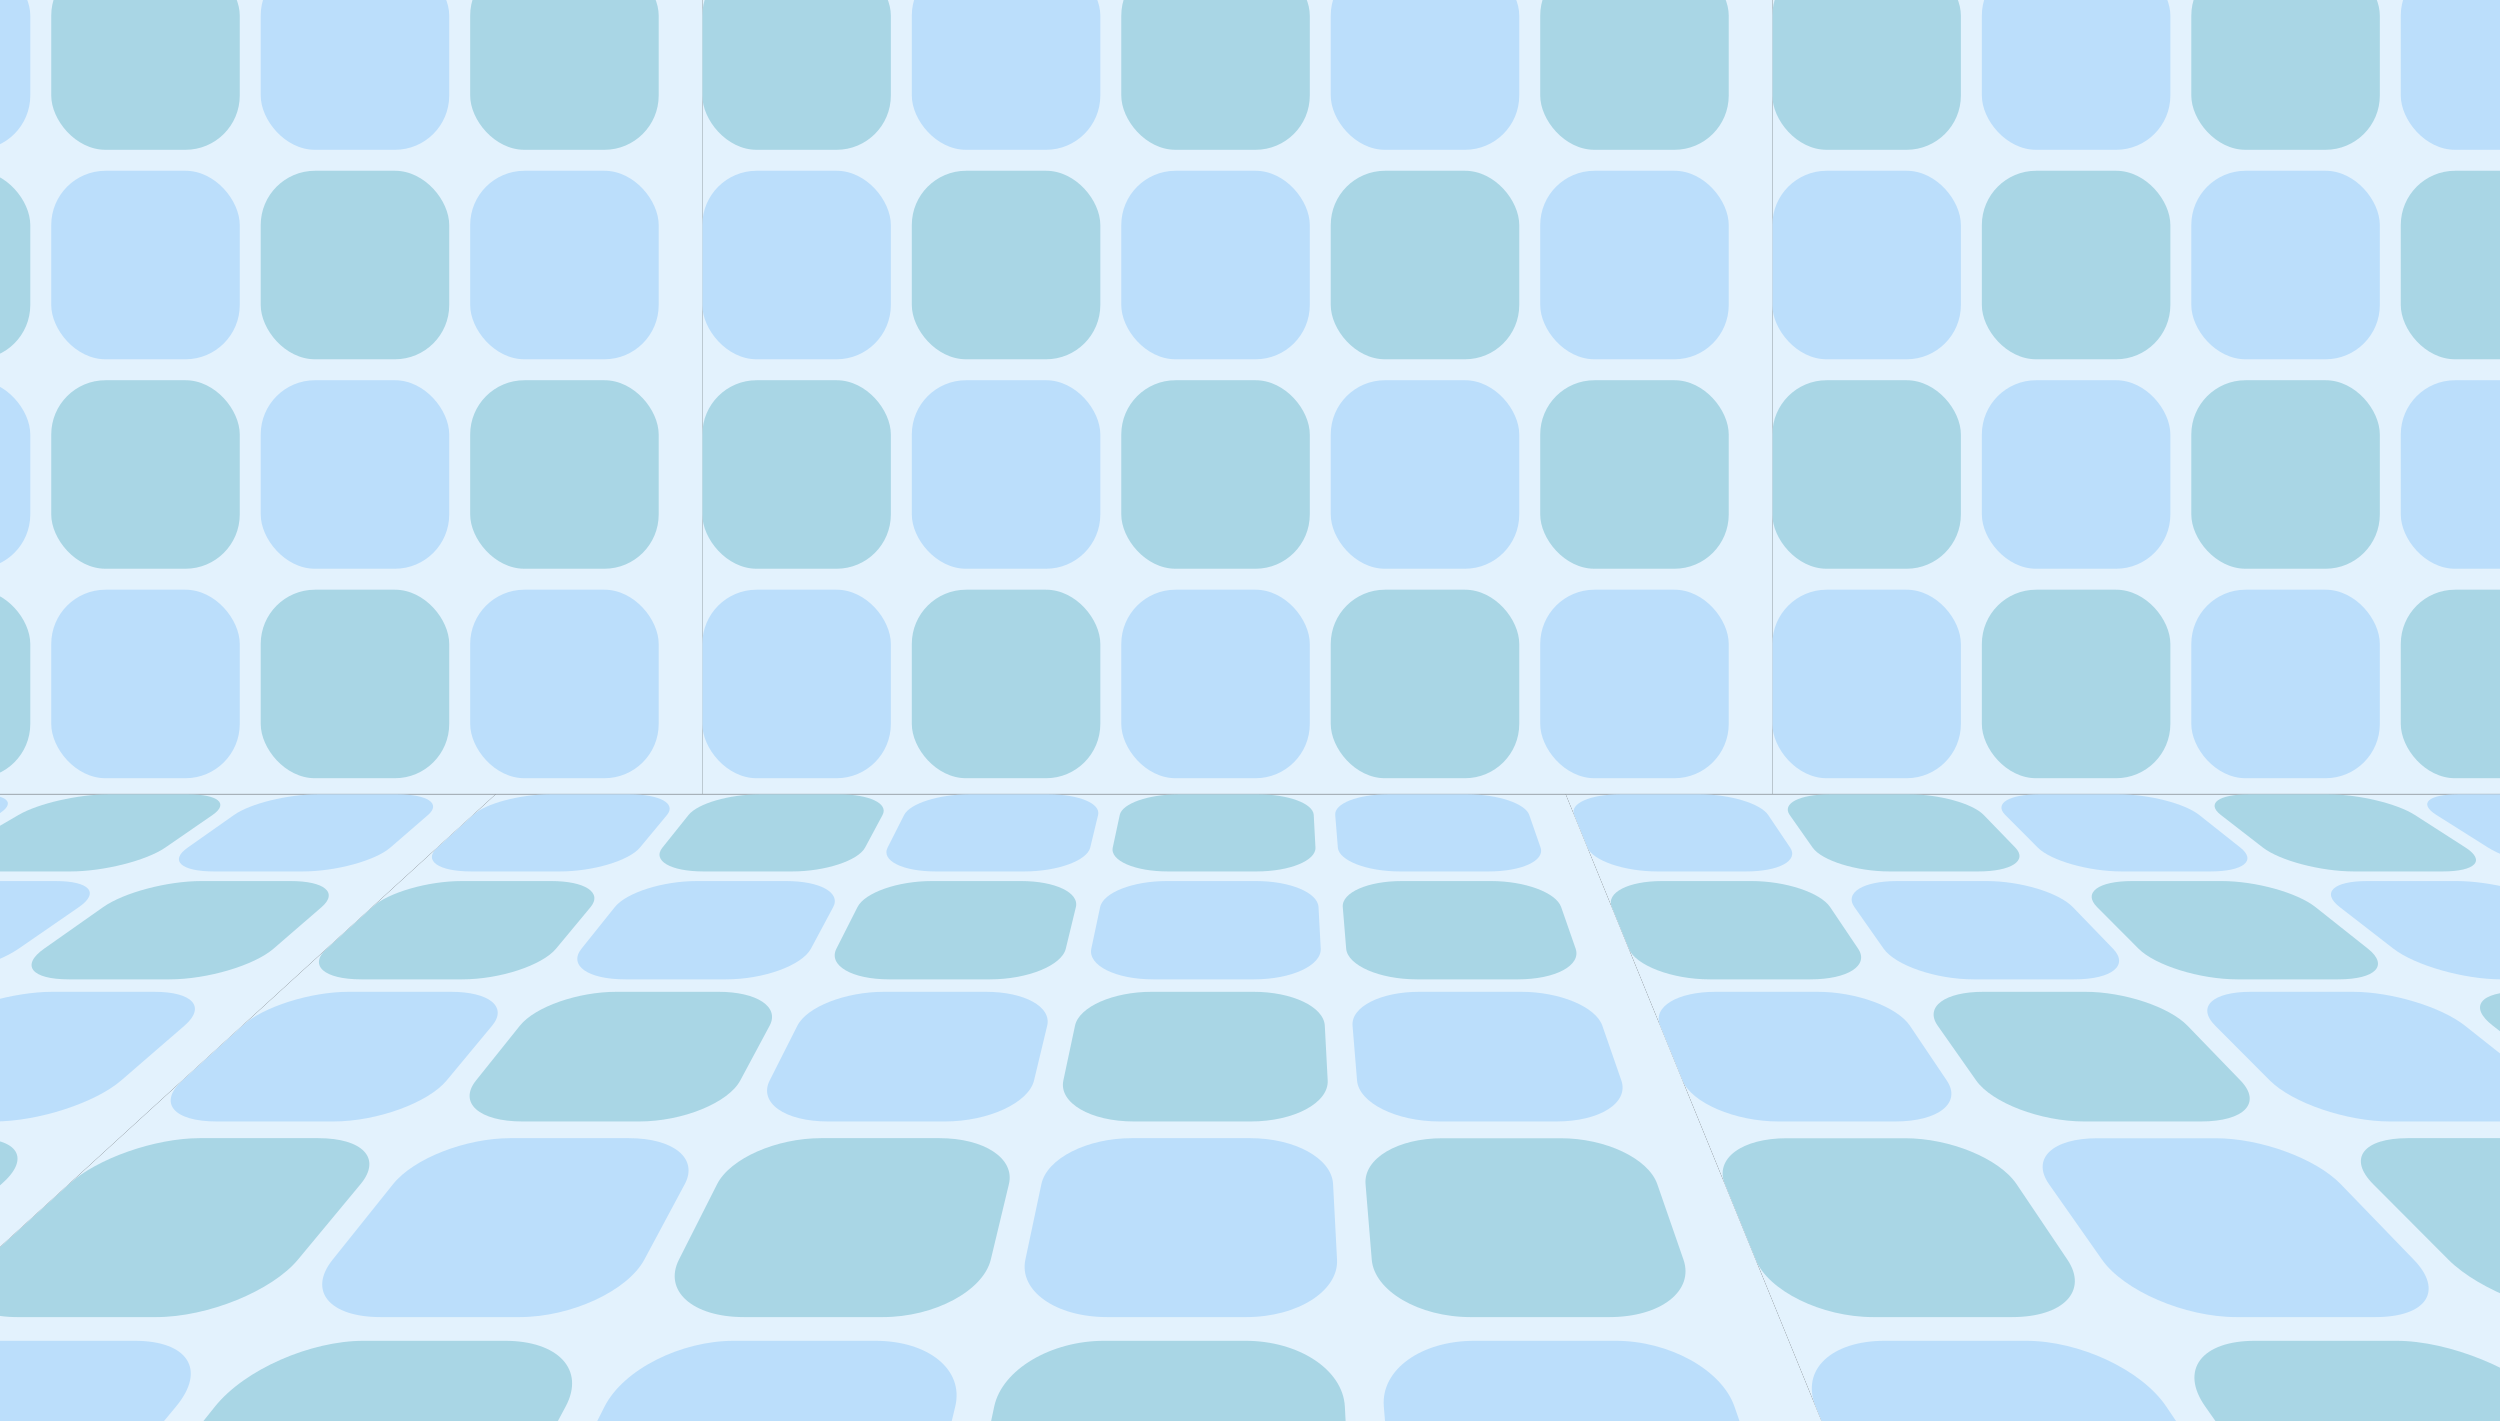 <svg id="Master" xmlns="http://www.w3.org/2000/svg" xmlns:xlink="http://www.w3.org/1999/xlink" width="1900" height="1080" viewBox="0 0 1900 1080"><rect x="0" y="0" width="1900" height="1080" fill="#333333" stroke="none"/><defs><style>.cls-1{fill:none;}.cls-2{clip-path:url(#clip-path);}.cls-3{clip-path:url(#clip-path-2);}.cls-4{fill:#e3f2fd;}.cls-5{fill:#a9d6e5;}.cls-6{fill:#bbdefb;}.cls-7{clip-path:url(#clip-path-3);}</style><clipPath id="clip-path"><rect class="cls-1" width="1900" height="1080"/></clipPath><clipPath id="clip-path-2"><rect class="cls-1" x="-279.45" y="-188.61" width="2811.14" height="792"/></clipPath><clipPath id="clip-path-3"><polygon class="cls-1" points="4025 1239 -2086.92 1239 -436.73 603.71 2374.81 603.71 4025 1239"/></clipPath></defs><g id="Layer_1" data-name="Layer 1"><rect class="cls-1" x="23" y="3" width="1877" height="1077"/><g class="cls-2"><g class="cls-3"><rect class="cls-1" x="1347" y="-188.61" width="813.23" height="813.23"/><rect class="cls-4" x="1347" y="-188.61" width="813.23" height="813.23"/><rect class="cls-5" x="1824.59" y="448.17" width="143.28" height="143.28" rx="41.27"/><rect class="cls-6" x="1665.39" y="448.17" width="143.28" height="143.28" rx="41.27"/><rect class="cls-5" x="1506.2" y="448.17" width="143.28" height="143.28" rx="41.27"/><rect class="cls-6" x="1347" y="448.17" width="143.28" height="143.28" rx="41.27"/><rect class="cls-6" x="1824.59" y="288.97" width="143.28" height="143.28" rx="41.27"/><rect class="cls-5" x="1665.39" y="288.97" width="143.28" height="143.28" rx="41.27"/><rect class="cls-6" x="1506.2" y="288.97" width="143.28" height="143.28" rx="41.27"/><rect class="cls-5" x="1347" y="288.97" width="143.28" height="143.28" rx="41.27"/><rect class="cls-5" x="1824.59" y="129.78" width="143.28" height="143.28" rx="41.27"/><rect class="cls-6" x="1665.39" y="129.78" width="143.28" height="143.28" rx="41.27"/><rect class="cls-5" x="1506.2" y="129.78" width="143.28" height="143.28" rx="41.27"/><rect class="cls-6" x="1347" y="129.78" width="143.28" height="143.28" rx="41.27"/><rect class="cls-6" x="1824.59" y="-29.42" width="143.28" height="143.28" rx="41.27"/><rect class="cls-5" x="1665.39" y="-29.42" width="143.28" height="143.28" rx="41.27"/><rect class="cls-6" x="1506.2" y="-29.42" width="143.28" height="143.28" rx="41.27"/><rect class="cls-5" x="1347" y="-29.42" width="143.28" height="143.28" rx="41.27"/><rect class="cls-1" x="533.77" y="-188.61" width="813.23" height="813.23"/><rect class="cls-4" x="533.77" y="-188.61" width="813.23" height="813.23"/><rect class="cls-6" x="1170.56" y="448.17" width="143.28" height="143.28" rx="41.27"/><rect class="cls-5" x="1011.36" y="448.17" width="143.28" height="143.28" rx="41.27"/><rect class="cls-6" x="852.17" y="448.17" width="143.28" height="143.28" rx="41.27"/><rect class="cls-5" x="692.97" y="448.17" width="143.28" height="143.28" rx="41.27"/><rect class="cls-6" x="533.77" y="448.17" width="143.28" height="143.28" rx="41.27"/><rect class="cls-5" x="1170.56" y="288.97" width="143.28" height="143.28" rx="41.27"/><rect class="cls-6" x="1011.36" y="288.97" width="143.28" height="143.28" rx="41.27"/><rect class="cls-5" x="852.17" y="288.97" width="143.28" height="143.28" rx="41.27"/><rect class="cls-6" x="692.97" y="288.97" width="143.28" height="143.28" rx="41.27"/><rect class="cls-5" x="533.77" y="288.97" width="143.28" height="143.28" rx="41.27"/><rect class="cls-6" x="1170.56" y="129.78" width="143.28" height="143.28" rx="41.27"/><rect class="cls-5" x="1011.36" y="129.78" width="143.28" height="143.28" rx="41.27"/><rect class="cls-6" x="852.17" y="129.78" width="143.28" height="143.28" rx="41.27"/><rect class="cls-5" x="692.97" y="129.78" width="143.28" height="143.28" rx="41.27"/><rect class="cls-6" x="533.77" y="129.78" width="143.28" height="143.28" rx="41.27"/><rect class="cls-5" x="1170.56" y="-29.42" width="143.28" height="143.28" rx="41.27"/><rect class="cls-6" x="1011.36" y="-29.42" width="143.28" height="143.28" rx="41.27"/><rect class="cls-5" x="852.17" y="-29.42" width="143.28" height="143.28" rx="41.27"/><rect class="cls-6" x="692.97" y="-29.42" width="143.28" height="143.28" rx="41.27"/><rect class="cls-5" x="533.77" y="-29.42" width="143.28" height="143.28" rx="41.27"/><rect class="cls-1" x="-279.45" y="-188.61" width="813.23" height="813.23"/><rect class="cls-4" x="-279.45" y="-188.61" width="813.23" height="813.23"/><rect class="cls-6" x="357.33" y="448.17" width="143.28" height="143.28" rx="41.27"/><rect class="cls-5" x="198.14" y="448.17" width="143.28" height="143.28" rx="41.27"/><rect class="cls-6" x="38.94" y="448.17" width="143.28" height="143.28" rx="41.27"/><rect class="cls-5" x="-120.26" y="448.17" width="143.28" height="143.28" rx="41.27"/><rect class="cls-5" x="357.33" y="288.97" width="143.28" height="143.28" rx="41.27"/><rect class="cls-6" x="198.14" y="288.97" width="143.28" height="143.28" rx="41.27"/><rect class="cls-5" x="38.94" y="288.97" width="143.28" height="143.28" rx="41.27"/><rect class="cls-6" x="-120.26" y="288.97" width="143.28" height="143.28" rx="41.27"/><rect class="cls-6" x="357.33" y="129.78" width="143.28" height="143.28" rx="41.27"/><rect class="cls-5" x="198.14" y="129.78" width="143.28" height="143.28" rx="41.27"/><rect class="cls-6" x="38.94" y="129.78" width="143.28" height="143.28" rx="41.27"/><rect class="cls-5" x="-120.26" y="129.78" width="143.28" height="143.28" rx="41.27"/><rect class="cls-5" x="357.33" y="-29.42" width="143.28" height="143.28" rx="41.27"/><rect class="cls-6" x="198.14" y="-29.42" width="143.28" height="143.28" rx="41.27"/><rect class="cls-5" x="38.94" y="-29.42" width="143.28" height="143.28" rx="41.27"/><rect class="cls-6" x="-120.26" y="-29.42" width="143.28" height="143.28" rx="41.27"/></g><g class="cls-7"><polygon class="cls-1" points="1189.96 603.71 2003.3 603.71 3290.42 1277.21 1464.88 1277.21 1189.96 603.71"/><polygon class="cls-4" points="1189.96 603.71 2003.3 603.71 3290.42 1277.21 1464.88 1277.21 1189.96 603.71"/><path class="cls-5" d="M1999,1218.54H1869.2c-48.69,0-109.44-30.29-134.2-65.54l-59-84c-19.86-28.27-2.5-50,37.78-50h107.37c40.28,0,94,21.77,121.35,50l81.23,84C2057.83,1188.25,2047.65,1218.54,1999,1218.54Z"/><path class="cls-6" d="M1658.86,1218.54H1529.1c-48.7,0-100.53-30.29-114.92-65.54l-34.29-84c-11.54-28.27,12.23-50,52.52-50h107.36c40.28,0,87.6,21.77,106.62,50l56.53,84C1726.64,1188.25,1707.55,1218.54,1658.86,1218.54Z"/><path class="cls-5" d="M2081.21,1001H1975.87c-39.53,0-91.57-20.06-115.08-43.65L1803.64,900C1784.05,880.3,1796.22,865,1830,865h90.09c33.8,0,80.47,15.27,105.27,34.94l72.33,57.34C2127.47,980.9,2120.74,1001,2081.21,1001Z"/><path class="cls-6" d="M1805.12,1001H1699.78c-39.53,0-85.66-20.06-102.24-43.65L1557.27,900c-13.82-19.67,2.86-34.94,36.66-34.94H1684c33.8,0,76,15.27,95,34.94l55.45,57.34C1857.29,980.9,1844.65,1001,1805.12,1001Z"/><path class="cls-5" d="M1529,1001H1423.69c-39.53,0-79.76-20.06-89.39-43.65L1310.89,900c-8-19.67,13.14-34.94,46.94-34.94h90.08c33.8,0,71.48,15.27,84.72,34.94l38.59,57.34C1587.1,980.9,1568.55,1001,1529,1001Z"/><path class="cls-5" d="M2137.4,852.32h-88.66c-33.26,0-78.63-14.26-100.44-31.16l-53.73-41.62c-18.67-14.46-9.66-25.77,19.46-25.77h77.59c29.12,0,70.3,11.31,92.8,25.77l64.76,41.62C2175.45,838.06,2170.67,852.32,2137.4,852.32Z"/><path class="cls-6" d="M1905,852.32h-88.65c-33.27,0-74.45-14.26-91.28-31.16l-41.49-41.62c-14.41-14.46-2.07-25.77,27-25.77h77.59c29.12,0,67,11.31,85.23,25.77l52.5,41.62C1947.29,838.06,1938.31,852.32,1905,852.32Z"/><path class="cls-5" d="M1672.68,852.32H1584c-33.27,0-70.25-14.26-82.12-31.16l-29.23-41.62c-10.16-14.46,5.5-25.77,34.61-25.77h77.6c29.11,0,63.65,11.31,77.64,25.77l40.26,41.62C1719.13,838.06,1706,852.32,1672.68,852.32Z"/><path class="cls-6" d="M1440.33,852.32h-88.66c-33.27,0-66.05-14.26-73-31.16l-17-41.62c-5.9-14.46,13.08-25.77,42.2-25.77h77.59c29.12,0,60.33,11.31,70.06,25.77l28,41.62C1491,838.06,1473.59,852.32,1440.33,852.32Z"/><path class="cls-6" d="M1977.64,744.32h-76.53c-28.72,0-65.75-10.65-82.13-23.34l-40.77-31.59c-14.31-11.08-4.81-19.78,20.76-19.78h68.15c25.57,0,59.83,8.7,77.07,19.78L1993.33,721C2013.07,733.67,2006.36,744.32,1977.64,744.32Z"/><path class="cls-5" d="M1777.05,744.32h-76.53c-28.72,0-62.61-10.65-75.26-23.34l-31.48-31.59c-11-11.08,1-19.78,26.58-19.78h68.15c25.57,0,57.28,8.7,71.26,19.78L1799.61,721C1815.61,733.67,1805.77,744.32,1777.05,744.32Z"/><path class="cls-6" d="M1576.47,744.32h-76.54c-28.71,0-59.47-10.65-68.39-23.34l-22.18-31.59c-7.79-11.08,6.83-19.78,32.4-19.78h68.15c25.57,0,54.71,8.7,65.43,19.78L1605.89,721C1618.16,733.67,1605.18,744.32,1576.47,744.32Z"/><path class="cls-5" d="M1375.88,744.32h-76.53c-28.72,0-56.35-10.65-61.53-23.34l-12.89-31.59c-4.52-11.08,12.65-19.78,38.22-19.78h68.15c25.57,0,52.16,8.7,59.61,19.78L1412.17,721C1420.71,733.67,1404.6,744.32,1375.88,744.32Z"/><path class="cls-6" d="M2032.77,662.3h-67.33c-25.26,0-58.83-8.25-74.49-18.13l-39.28-24.79c-13.89-8.76-6.36-15.67,16.44-15.67h60.75c22.79,0,54,6.91,70.25,15.67L2045,644.17C2063.24,654.05,2058,662.3,2032.77,662.3Z"/><path class="cls-5" d="M1856.31,662.3H1789c-25.27,0-56.41-8.25-69.16-18.13l-32-24.79c-11.31-8.76-1.75-15.67,21.05-15.67h60.75c22.79,0,52,6.91,65.64,15.67l38.56,24.79C1889.21,654.05,1881.58,662.3,1856.31,662.3Z"/><path class="cls-6" d="M1679.86,662.3h-67.33c-25.26,0-54-8.25-63.82-18.13L1524,619.38c-8.73-8.76,2.86-15.67,25.66-15.67h60.75c22.79,0,50,6.91,61,15.67l31.26,24.79C1715.18,654.05,1705.12,662.3,1679.86,662.3Z"/><path class="cls-5" d="M1503.4,662.3h-67.33c-25.26,0-51.54-8.25-58.48-18.13l-17.41-24.79c-6.15-8.76,7.47-15.67,30.27-15.67h60.75c22.79,0,48,6.91,56.43,15.67l24,24.79C1541.15,654.05,1528.66,662.3,1503.4,662.3Z"/><path class="cls-6" d="M1326.94,662.3h-67.32c-25.27,0-49.12-8.25-53.15-18.13l-10.12-24.79c-3.57-8.76,12.09-15.67,34.88-15.67H1292c22.79,0,45.92,6.91,51.82,15.67l16.68,24.79C1367.13,654.05,1352.21,662.3,1326.94,662.3Z"/><polygon class="cls-1" points="376.61 603.71 1189.96 603.71 1464.88 1277.21 -360.65 1277.21 376.61 603.71"/><polygon class="cls-4" points="376.61 603.71 1189.96 603.71 1464.88 1277.21 -360.65 1277.21 376.61 603.71"/><path class="cls-6" d="M1281.91,1218.54H1152.15c-48.69,0-90.65-30.29-93.55-65.54l-6.9-84c-2.32-28.27,28.55-50,68.84-50H1227.9c40.28,0,80.5,21.77,90.3,50l29.14,84C1359.57,1188.25,1330.61,1218.54,1281.91,1218.54Z"/><path class="cls-5" d="M941.81,1218.54H812.05c-48.69,0-81.74-30.29-74.27-65.54l17.81-84c6-28.27,43.27-50,83.56-50H946.51c40.29,0,74.09,21.77,75.58,50l4.43,84C1028.38,1188.25,990.5,1218.54,941.81,1218.54Z"/><path class="cls-6" d="M601.71,1218.54H471.94c-48.69,0-72.82-30.29-55-65.54l42.52-84c14.31-28.27,58-50,98.28-50H665.13c40.28,0,67.68,21.77,60.85,50l-20.28,84C697.19,1188.25,650.4,1218.54,601.71,1218.54Z"/><path class="cls-5" d="M261.61,1218.54H131.84c-48.69,0-63.91-30.29-35.7-65.54l67.23-84c22.63-28.27,72.72-50,113-50H383.74c40.28,0,61.28,21.77,46.13,50l-45,84C366,1188.25,310.3,1218.54,261.61,1218.54Z"/><path class="cls-6" d="M-78.5,1218.54H-208.26c-48.69,0-55-30.29-16.42-65.54l91.94-84c31-28.27,87.44-50,127.73-50H102.35c40.29,0,54.87,21.77,31.41,50l-69.7,84C34.81,1188.25-29.8,1218.54-78.5,1218.54Z"/><path class="cls-5" d="M1223,1001H1117.69c-39.53,0-73.22-20.06-75.16-43.65L1037.82,900c-1.61-19.67,24.53-34.94,58.33-34.94h90.09c33.8,0,66.5,15.27,73.32,34.94l19.89,57.34C1287.64,980.9,1262.55,1001,1223,1001Z"/><path class="cls-6" d="M946.94,1001H841.59c-39.52,0-67.31-20.06-62.31-43.65L791.44,900C795.61,880.3,826.25,865,860.06,865h90.08c33.8,0,62,15.27,63,34.94l3,57.34C1017.45,980.9,986.46,1001,946.94,1001Z"/><path class="cls-5" d="M670.85,1001H565.5C526,1001,504.09,980.9,516,957.31l29-57.34C555,880.3,590.16,865,624,865H714c33.8,0,57.51,15.27,52.77,34.94L753,957.31C747.26,980.9,710.37,1001,670.85,1001Z"/><path class="cls-6" d="M394.75,1001H289.41c-39.52,0-55.51-20.06-36.62-43.65L298.69,900C314.43,880.3,354.06,865,387.86,865h90.08c33.8,0,53,15.27,42.49,34.94l-30.72,57.34C477.07,980.9,434.28,1001,394.75,1001Z"/><path class="cls-5" d="M118.66,1001H13.32c-39.52,0-49.61-20.06-23.78-43.65L52.31,900C73.84,880.3,118,865,151.76,865h90.08c33.81,0,48.53,15.27,32.21,34.94l-47.59,57.34C206.88,980.9,158.19,1001,118.66,1001Z"/><path class="cls-6" d="M1182.8,852.32h-88.66c-33.27,0-61.4-14.26-62.79-31.16l-3.42-41.62c-1.19-14.46,21.49-25.77,50.6-25.77h77.59c29.12,0,56.64,11.31,61.66,25.77l14.44,41.62C1238.08,838.06,1216.06,852.32,1182.8,852.32Z"/><path class="cls-5" d="M950.44,852.32H861.78c-33.26,0-57.21-14.26-53.63-31.16L817,779.54c3.07-14.46,29.07-25.77,58.18-25.77h77.6c29.11,0,53.31,11.31,54.07,25.77l2.2,41.62C1009.92,838.06,983.7,852.32,950.44,852.32Z"/><path class="cls-6" d="M718.08,852.32H629.42c-33.26,0-53-14.26-44.46-31.16L606,779.54c7.33-14.46,36.65-25.77,65.77-25.77h77.59c29.12,0,50,11.31,46.5,25.77l-10,41.62C781.76,838.06,751.35,852.32,718.08,852.32Z"/><path class="cls-5" d="M485.72,852.32H397.07c-33.27,0-48.82-14.26-35.3-31.16l33.32-41.62c11.58-14.46,44.23-25.77,73.34-25.77H546c29.11,0,46.66,11.31,38.91,25.77l-22.3,41.62C553.59,838.06,519,852.32,485.72,852.32Z"/><path class="cls-6" d="M253.36,852.32H164.71c-33.27,0-44.63-14.26-26.14-31.16l45.57-41.62C200,765.08,236,753.77,265.07,753.77h77.59c29.12,0,43.34,11.31,31.33,25.77l-34.54,41.62C325.43,838.06,286.63,852.32,253.36,852.32Z"/><path class="cls-5" d="M1153.57,744.32H1077c-28.71,0-52.87-10.65-53.91-23.34l-2.59-31.59c-.91-11.08,19.1-19.78,44.67-19.78h68.15c25.57,0,49.31,8.7,53.16,19.78l11,31.59C1201.87,733.67,1182.28,744.32,1153.57,744.32Z"/><path class="cls-6" d="M953,744.32H876.45c-28.72,0-49.74-10.65-47.05-23.34l6.7-31.59c2.35-11.08,24.92-19.78,50.49-19.78h68.15c25.57,0,46.76,8.7,47.34,19.78l1.67,31.59C1004.42,733.67,981.7,744.32,953,744.32Z"/><path class="cls-5" d="M752.4,744.32H675.86c-28.71,0-46.6-10.65-40.18-23.34l16-31.59c5.61-11.08,30.75-19.78,56.32-19.78h68.15c25.57,0,44.19,8.7,41.52,19.78L810,721C807,733.67,781.11,744.32,752.4,744.32Z"/><path class="cls-6" d="M551.81,744.32H475.28c-28.72,0-43.47-10.65-33.32-23.34l25.29-31.59c8.87-11.08,36.56-19.78,62.13-19.78h68.15c25.57,0,41.64,8.7,35.7,19.78L616.31,721C609.51,733.67,580.53,744.32,551.81,744.32Z"/><path class="cls-5" d="M351.22,744.32H274.69c-28.71,0-40.34-10.65-26.44-23.34l34.57-31.59c12.13-11.08,42.39-19.78,68-19.78h68.15c25.57,0,39.07,8.7,29.87,19.78L422.59,721C412.06,733.67,379.94,744.32,351.22,744.32Z"/><path class="cls-6" d="M1131.37,662.3H1064c-25.26,0-46.42-8.25-47.23-18.13l-2-24.79c-.72-8.76,17.19-15.67,40-15.67h60.75c22.8,0,43.67,6.91,46.71,15.67l8.6,24.79C1174.25,654.05,1156.63,662.3,1131.37,662.3Z"/><path class="cls-5" d="M954.91,662.3H887.59c-25.27,0-44-8.25-41.9-18.13L851,619.38c1.86-8.76,21.8-15.67,44.59-15.67h60.75c22.8,0,41.64,6.91,42.1,15.67l1.31,24.79C1000.22,654.05,980.18,662.3,954.91,662.3Z"/><path class="cls-6" d="M778.46,662.3H711.13c-25.26,0-41.56-8.25-36.56-18.13l12.55-24.79c4.43-8.76,26.41-15.67,49.2-15.67h60.75c22.8,0,39.61,6.91,37.49,15.67l-6,24.79C826.19,654.05,803.72,662.3,778.46,662.3Z"/><path class="cls-5" d="M602,662.3H534.67c-25.26,0-39.13-8.25-31.22-18.13l19.84-24.79c7-8.76,31-15.67,53.81-15.67h60.75c22.8,0,37.58,6.91,32.89,15.67l-13.28,24.79C652.17,654.05,627.26,662.3,602,662.3Z"/><path class="cls-6" d="M425.54,662.3H358.22c-25.27,0-36.71-8.25-25.89-18.13l27.13-24.79c9.59-8.76,35.63-15.67,58.43-15.67h60.75c22.79,0,35.54,6.91,28.27,15.67l-20.57,24.79C478.14,654.05,450.81,662.3,425.54,662.3Z"/><polygon class="cls-1" points="-436.73 603.71 376.61 603.71 -360.65 1277.21 -2186.18 1277.21 -436.73 603.71"/><polygon class="cls-4" points="-436.73 603.71 376.61 603.71 -360.65 1277.21 -2186.18 1277.21 -436.73 603.71"/><path class="cls-5" d="M-187.34,1001H-292.68c-39.53,0-43.07-20.06-9.54-43.65L-220.76,900c27.94-19.67,77-34.94,110.85-34.94h90.08C14,865,23.71,880.3,1,900L-65.3,957.31C-92.58,980.9-147.81,1001-187.34,1001Z"/><path class="cls-6" d="M-4.17,852.32H-92.82c-33.27,0-40-14.26-16-31.16l59.14-41.62c20.55-14.46,60.21-25.77,89.33-25.77h77.59c29.12,0,39.65,11.31,22.93,25.77L92.08,821.16C72.55,838.06,29.1,852.32-4.17,852.32Z"/><path class="cls-5" d="M128.91,744.32H52.38c-28.72,0-36.87-10.65-18.84-23.34l44.88-31.59c15.74-11.08,48.83-19.78,74.41-19.78H221c25.57,0,36.24,8.7,23.43,19.78L207.89,721C193.22,733.67,157.63,744.32,128.91,744.32Z"/><path class="cls-6" d="M-71.68,744.32h-76.53c-28.72,0-33.73-10.65-12-23.34L-106,689.39c19-11.08,54.66-19.78,80.23-19.78H42.37c25.57,0,33.68,8.7,17.6,19.78L14.17,721C-4.23,733.67-43,744.32-71.68,744.32Z"/><path class="cls-6" d="M230,662.3H162.64c-25.26,0-34-8.25-20-18.13l35.21-24.79c12.45-8.76,40.74-15.67,63.54-15.67h60.75c22.79,0,33.29,6.91,23.16,15.67l-28.65,24.79C285.26,654.05,255.23,662.3,230,662.3Z"/><path class="cls-5" d="M53.51,662.3H-13.81c-25.27,0-31.58-8.25-14.64-18.13l42.5-24.79c15-8.76,45.35-15.67,68.15-15.67H143c22.79,0,31.26,6.91,18.55,15.67l-35.94,24.79C111.23,654.05,78.78,662.3,53.51,662.3Z"/><path class="cls-6" d="M-122.94,662.3h-67.33c-25.26,0-29.15-8.25-9.3-18.13l49.8-24.79c17.6-8.76,50-15.67,72.75-15.67h60.75c22.79,0,29.23,6.91,13.94,15.67l-43.23,24.79C-62.8,654.05-97.68,662.3-122.94,662.3Z"/></g></g></g></svg>
